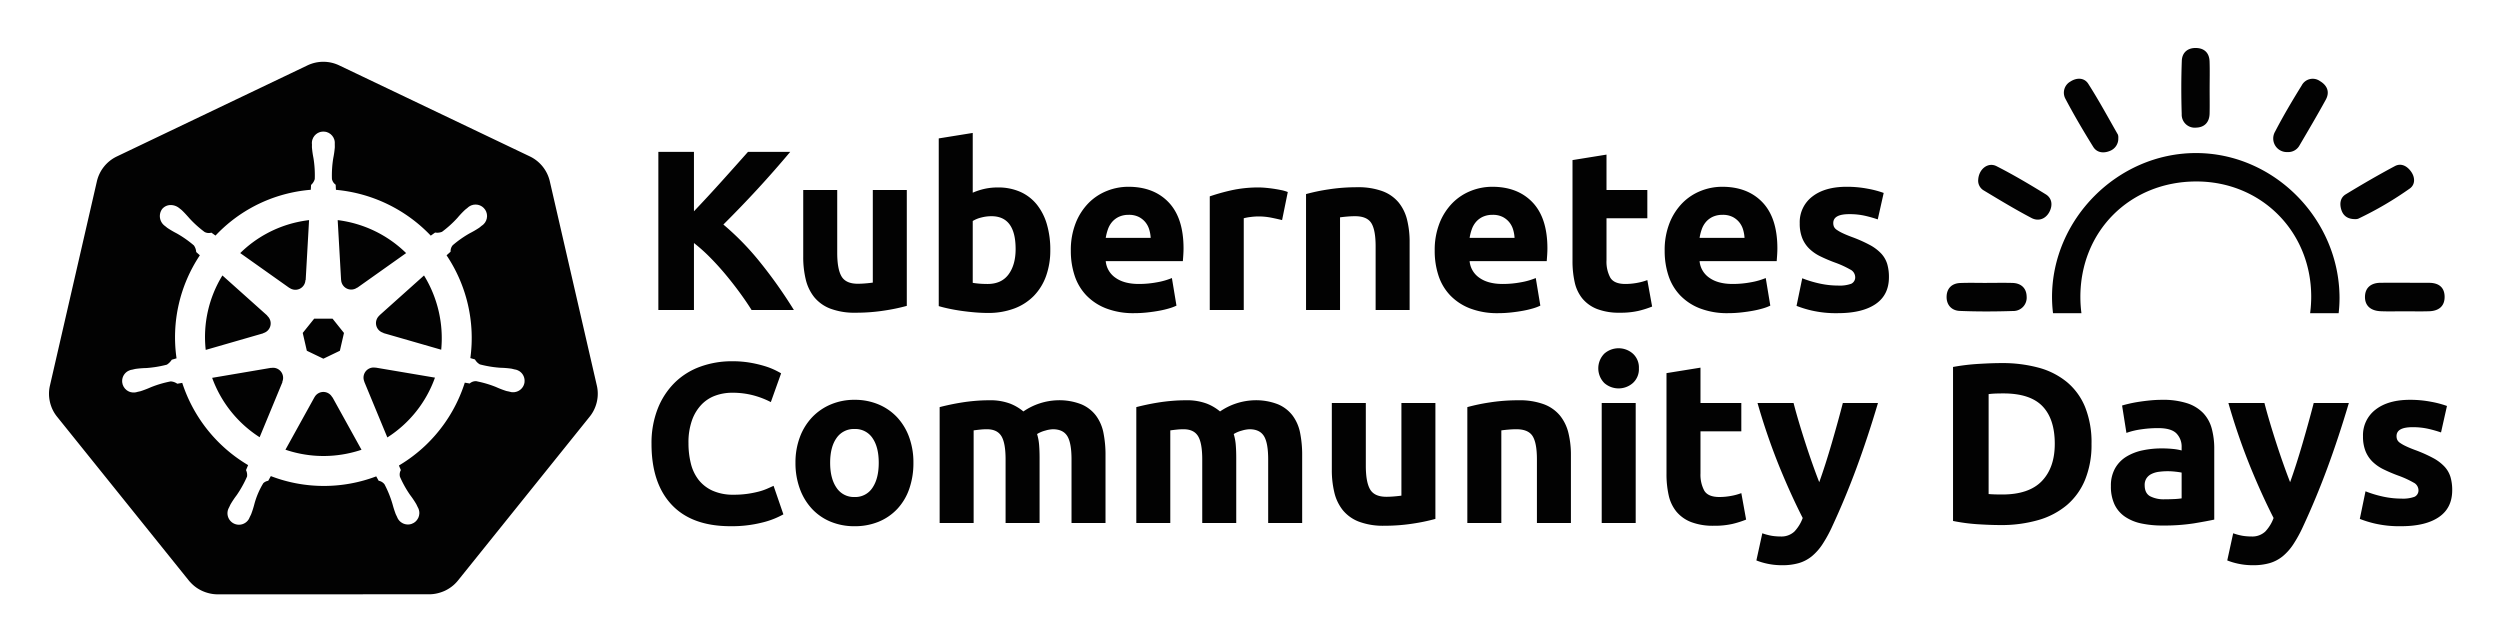 <svg xmlns="http://www.w3.org/2000/svg" role="img" viewBox="-2.21 -6.21 946.92 242.92"><defs><style>.cls-1{fill:#020202}</style></defs><path d="M785.769 106.5c-.112-25.086 18.709-43.941 43.883-43.975 24.541-.029 43.45 18.84 43.552 43.45a48.059 48.059 0 01-.413 6.441h10.801a49.796 49.796 0 00.337-5.848c-.092-29.927-24.97-54.911-54.565-54.804-29.537.107-54.351 25.043-54.332 54.59a51.33 51.33 0 00.377 6.062h10.761a47.992 47.992 0 01-.401-5.916zm78.431-55.115a4.844 4.844 0 004.461-2.335c3.4-5.803 6.83-11.597 10.06-17.493 1.61-2.943.535-5.443-2.247-7.078a4.702 4.702 0 00-6.878 1.683c-3.541 5.716-6.981 11.514-10.074 17.478a5.147 5.147 0 004.68 7.744zm-73.551-1.955c1.406 2.267 3.96 2.49 6.309 1.518a4.965 4.965 0 003.177-4.84 3.439 3.439 0 00-.136-1.308c-3.697-6.465-7.243-13.032-11.256-19.297-1.464-2.287-4.281-2.413-6.713-.846a4.833 4.833 0 00-1.921 6.552c3.264 6.207 6.844 12.259 10.541 18.223zm-41.583 16.428c6.013 3.619 12.02 7.263 18.223 10.517 2.588 1.352 5.327.384 6.757-2.34 1.274-2.427 1.051-5.137-1.391-6.64-6.095-3.755-12.273-7.419-18.646-10.663-3.157-1.61-6.621.987-6.927 4.981a4.274 4.274 0 001.985 4.145zm140.74 10.928a3.434 3.434 0 001.182-.146 131.394 131.394 0 0019.623-11.495c2.038-1.508 1.965-4.223.394-6.387-1.498-2.087-3.755-3.313-6.115-2.048-6.319 3.371-12.521 6.976-18.636 10.702-2.102 1.284-2.359 3.643-1.615 5.92.783 2.374 2.578 3.449 5.166 3.454zM829.556 42.135c3.211-.083 5.083-2.009 5.161-5.322.073-3.069.015-6.139.015-9.209.005-3.507.092-7.014-.024-10.522-.097-3.079-1.795-4.957-4.903-5.108-3.284-.161-5.497 1.625-5.614 4.85-.253 6.713-.243 13.45-.039 20.163A4.941 4.941 0 00829.556 42.135zm69.943 58.764c-3.4.015-5.794 1.639-5.925 5.112-.131 3.726 2.35 5.497 5.876 5.658 3.065.136 6.144.029 9.213.034 3.069.005 6.144.083 9.208-.019 3.575-.112 5.945-1.844 5.862-5.619-.083-3.57-2.384-5.132-5.818-5.147-6.134-.019-12.273-.044-18.417-.019zm-159.449 10.654c6.728.282 13.47.253 20.198.034a5.042 5.042 0 005.171-5.463c-.068-3.186-2.087-5.079-5.39-5.166-3.22-.088-6.441-.02-9.666-.02v.015c-3.361 0-6.737-.102-10.099.034-3.074.117-5.001 1.917-5.156 4.928-.165 3.245 1.79 5.502 4.942 5.638zm-457.592-.354q-1.821-2.922-4.291-6.317-2.47-3.394-5.324-6.844-2.854-3.448-5.972-6.612a63.908 63.908 0 00-6.235-5.59v25.363h-13.48V51.314h13.48v22.507Q265.834 68.36 271.198 62.398q5.363-5.96 9.906-11.084h15.997q-6.112 7.282-12.299 13.999-6.185 6.719-13.02 13.523a102.671 102.671 0 0113.862 14.221 177.539 177.539 0 0112.839 18.141zm58.8-1.556a71.491 71.491 0 01-8.468 1.771 69.638 69.638 0 01-10.888.821 25.847 25.847 0 01-9.635-1.556 14.62 14.62 0 01-6.092-4.363 17.014 17.014 0 01-3.197-6.697 35.968 35.968 0 01-.951-8.555V65.745h12.875v23.764q0 6.221 1.642 8.987 1.641 2.766 6.135 2.765 1.381 0 2.938-.13 1.556-.129 2.765-.302v-35.084h12.875zm54.353-21.171a28.74 28.74 0 01-1.599 9.852 20.813 20.813 0 01-4.623 7.518 20.313 20.313 0 01-7.431 4.796 27.925 27.925 0 01-10.024 1.685q-2.333 0-4.882-.216-2.55-.217-5.012-.562-2.463-.346-4.709-.821-2.249-.473-3.975-.993V46.216l12.875-2.074v22.64a24.163 24.163 0 014.493-1.469 23.072 23.072 0 015.012-.519 20.51 20.51 0 018.555 1.686 16.764 16.764 0 016.222 4.796 21.548 21.548 0 013.802 7.475 34.089 34.089 0 011.296 9.721zm-13.135-.346q0-12.442-9.16-12.443a15.191 15.191 0 00-3.932.519 11.184 11.184 0 00-3.154 1.297v23.417q.95.174 2.419.303 1.469.129 3.197.13 5.27 0 7.95-3.63 2.678-3.628 2.679-9.592zm20.911.691a27.776 27.776 0 011.858-10.585 22.685 22.685 0 014.882-7.562 20.314 20.314 0 016.957-4.58 21.792 21.792 0 018.08-1.555q9.677 0 15.294 5.919 5.616 5.919 5.617 17.412 0 1.124-.086 2.463-.087 1.34-.173 2.376h-29.208a8.553 8.553 0 003.716 6.309q3.283 2.332 8.814 2.333a37.249 37.249 0 006.956-.648 26.178 26.178 0 005.574-1.599l1.729 10.456a17.802 17.802 0 01-2.766 1.037 36.35 36.35 0 01-3.845.907q-2.118.388-4.537.647a45.396 45.396 0 01-4.839.26 28.656 28.656 0 01-10.672-1.814 20.781 20.781 0 01-7.518-4.969 19.713 19.713 0 01-4.407-7.475 29.603 29.603 0 01-1.426-9.333zm30.244-4.926a13.361 13.361 0 00-.562-3.196 8.009 8.009 0 00-1.469-2.766 7.849 7.849 0 00-2.506-1.987 8.167 8.167 0 00-3.759-.778 8.638 8.638 0 00-3.715.735 7.676 7.676 0 00-2.592 1.943 8.704 8.704 0 00-1.599 2.809 18.414 18.414 0 00-.821 3.24zm49.773-6.739q-1.729-.432-4.062-.907a25.131 25.131 0 00-5.012-.476 23.331 23.331 0 00-2.895.216 17.069 17.069 0 00-2.549.476v34.737h-12.876V68.165a77.786 77.786 0 018.166-2.29 47.068 47.068 0 0110.499-1.08q1.037 0 2.506.13 1.468.129 2.938.346 1.468.217 2.938.519a13.872 13.872 0 012.506.734zm9.073-9.852a72.241 72.241 0 018.468-1.771 69.646 69.646 0 0110.889-.82 26.556 26.556 0 019.635 1.512 14.491 14.491 0 016.092 4.277 16.689 16.689 0 013.197 6.567 34.943 34.943 0 01.951 8.469v25.664h-12.876V87.088q0-6.221-1.642-8.813-1.642-2.593-6.136-2.593-1.383 0-2.938.13-1.556.13-2.766.303v35.083h-12.875zM541.212 88.817a27.787 27.787 0 011.857-10.585 22.688 22.688 0 014.883-7.561 20.307 20.307 0 016.956-4.58 21.791 21.791 0 018.079-1.555q9.677 0 15.295 5.919 5.616 5.919 5.617 17.412 0 1.124-.087 2.463-.086 1.34-.173 2.376h-29.207a8.556 8.556 0 003.716 6.309q3.283 2.332 8.814 2.333a37.254 37.254 0 006.956-.648 26.19 26.19 0 005.573-1.599l1.729 10.456a17.785 17.785 0 01-2.766 1.037 36.427 36.427 0 01-3.845.907q-2.12.388-4.537.647a45.395 45.395 0 01-4.839.26 28.658 28.658 0 01-10.672-1.814 20.776 20.776 0 01-7.518-4.969 19.702 19.702 0 01-4.407-7.475 29.617 29.617 0 01-1.426-9.333zm30.244-4.926a13.409 13.409 0 00-.562-3.196 8.01 8.01 0 00-1.47-2.766 7.832 7.832 0 00-2.506-1.987 8.16 8.16 0 00-3.759-.778 8.642 8.642 0 00-3.716.735 7.689 7.689 0 00-2.592 1.943 8.704 8.704 0 00-1.599 2.809 18.373 18.373 0 00-.821 3.24zm21.949-29.466l12.875-2.074v13.394h15.468v10.716h-15.468v15.986a12.717 12.717 0 001.426 6.48q1.425 2.42 5.746 2.42a24.547 24.547 0 004.277-.39 21.919 21.919 0 004.019-1.08l1.814 10.024a36.498 36.498 0 01-5.185 1.642 30.262 30.262 0 01-6.999.691 23.04 23.04 0 01-8.728-1.426 13.686 13.686 0 01-5.531-3.976 14.794 14.794 0 01-2.895-6.178 36.444 36.444 0 01-.82-8.036zM628.315 88.817a27.785 27.785 0 011.857-10.585 22.688 22.688 0 014.883-7.562 20.307 20.307 0 016.956-4.58 21.791 21.791 0 018.079-1.555q9.677 0 15.295 5.919 5.616 5.919 5.617 17.412 0 1.124-.087 2.463-.086 1.34-.173 2.376H641.536a8.556 8.556 0 003.716 6.309q3.283 2.332 8.814 2.333a37.254 37.254 0 006.956-.648 26.19 26.19 0 005.573-1.599l1.729 10.456a17.784 17.784 0 01-2.766 1.037 36.424 36.424 0 01-3.845.907q-2.12.388-4.537.647a45.396 45.396 0 01-4.839.26 28.658 28.658 0 01-10.672-1.814 20.775 20.775 0 01-7.518-4.969 19.702 19.702 0 01-4.407-7.475 29.616 29.616 0 01-1.426-9.333zm30.244-4.926a13.41 13.41 0 00-.562-3.196 8.01 8.01 0 00-1.47-2.766 7.833 7.833 0 00-2.506-1.987 8.161 8.161 0 00-3.759-.778 8.642 8.642 0 00-3.716.735 7.689 7.689 0 00-2.592 1.943 8.704 8.704 0 00-1.599 2.809 18.374 18.374 0 00-.821 3.24zm35.428 18.061a12.84 12.84 0 005.013-.691 2.67 2.67 0 001.469-2.679 3.282 3.282 0 00-1.901-2.722 36.194 36.194 0 00-5.789-2.636 58.625 58.625 0 01-5.487-2.333 16.116 16.116 0 01-4.191-2.895 11.7 11.7 0 01-2.679-4.019 14.854 14.854 0 01-.95-5.617 12.147 12.147 0 014.752-10.109q4.752-3.715 13.049-3.716a41.894 41.894 0 017.95.734 37.189 37.189 0 016.049 1.599l-2.247 10.023a47.636 47.636 0 00-4.883-1.383 26.596 26.596 0 00-5.919-.604q-6.05 0-6.049 3.37a3.478 3.478 0 00.26 1.383 2.95 2.95 0 001.036 1.166 14.558 14.558 0 002.117 1.216q1.339.653 3.414 1.437a52.826 52.826 0 016.999 3.093 16.729 16.729 0 014.363 3.292 10.175 10.175 0 012.247 3.924 17.42 17.42 0 01.648 4.999q-0 6.727-5.056 10.176-5.055 3.447-14.301 3.448a41.095 41.095 0 01-10.067-1.037 40.668 40.668 0 01-5.573-1.729l2.16-10.456a42.15 42.15 0 006.74 2.031 32.733 32.733 0 006.826.734zm-419.525 91.147q-14.604 0-22.251-8.123-7.648-8.121-7.647-23.072a35.477 35.477 0 012.333-13.264 28.559 28.559 0 016.395-9.851 26.715 26.715 0 019.678-6.093 34.897 34.897 0 0112.184-2.073 39.093 39.093 0 016.913.562 45.162 45.162 0 015.444 1.296 26.917 26.917 0 013.889 1.513q1.556.776 2.247 1.209l-3.888 10.889a32.653 32.653 0 00-6.438-2.507 30.758 30.758 0 00-8.338-1.036 18.441 18.441 0 00-6.092 1.036 13.785 13.785 0 00-5.271 3.327 16.555 16.555 0 00-3.672 5.919 24.825 24.825 0 00-1.383 8.814 31.443 31.443 0 00.907 7.733 16.398 16.398 0 002.938 6.179 14.076 14.076 0 005.314 4.104 18.9 18.9 0 007.95 1.513 36.235 36.235 0 005.271-.346 38.755 38.755 0 004.147-.821 21.493 21.493 0 003.197-1.08q1.381-.604 2.506-1.123l3.716 10.802a31.539 31.539 0 01-8.036 3.11 46.881 46.881 0 01-12.011 1.383zm69.302-24.022a29.562 29.562 0 01-1.555 9.808 21.313 21.313 0 01-4.494 7.604 20.212 20.212 0 01-7.042 4.882 23.52 23.52 0 01-9.203 1.729 23.279 23.279 0 01-9.116-1.729 20.185 20.185 0 01-7.042-4.882 22.321 22.321 0 01-4.58-7.604 28.135 28.135 0 01-1.642-9.808 27.139 27.139 0 011.685-9.765 22.129 22.129 0 014.666-7.518 20.965 20.965 0 017.086-4.84 22.82 22.82 0 018.943-1.728 23.057 23.057 0 019.03 1.728 20.529 20.529 0 017.042 4.84 21.971 21.971 0 014.58 7.518 27.812 27.812 0 011.642 9.765zm-13.135 0q0-5.963-2.376-9.376a7.773 7.773 0 00-6.784-3.413 7.878 7.878 0 00-6.826 3.413q-2.421 3.415-2.42 9.376 0 5.962 2.42 9.462a7.818 7.818 0 006.826 3.5 7.715 7.715 0 006.784-3.5q2.375-3.499 2.376-9.462zm48.045-1.297q0-6.221-1.599-8.813-1.6-2.593-5.487-2.593-1.211 0-2.506.13-1.296.13-2.506.303v35.083h-12.875v-43.897q1.641-.431 3.845-.907 2.204-.473 4.667-.864 2.462-.388 5.055-.604 2.592-.215 5.098-.216a21.439 21.439 0 017.993 1.253 18.1 18.1 0 015.055 2.98A24.075 24.075 0 01398.376 145.4a22.727 22.727 0 018.944 1.512 13.492 13.492 0 015.574 4.277 16.202 16.202 0 012.852 6.567 42.426 42.426 0 01.777 8.469v25.664h-12.875v-24.109q0-6.221-1.599-8.813-1.6-2.593-5.487-2.593a11.595 11.595 0 00-2.895.519 11.275 11.275 0 00-3.067 1.297 19.742 19.742 0 01.778 4.19q.172 2.203.173 4.71v24.8h-12.876zm74.487 0q0-6.221-1.599-8.813-1.6-2.593-5.487-2.593-1.211 0-2.506.13-1.296.13-2.506.303v35.083H428.188v-43.897q1.641-.431 3.845-.907 2.204-.473 4.667-.864 2.462-.388 5.055-.604 2.592-.215 5.098-.216a21.439 21.439 0 017.993 1.253 18.1 18.1 0 015.055 2.98A24.075 24.075 0 01472.863 145.4a22.727 22.727 0 018.944 1.512 13.492 13.492 0 015.574 4.277 16.203 16.203 0 012.852 6.567 42.459 42.459 0 01.777 8.469v25.664h-12.875v-24.109q0-6.221-1.599-8.813-1.6-2.593-5.487-2.593a11.595 11.595 0 00-2.895.519 11.275 11.275 0 00-3.067 1.297 19.742 19.742 0 01.778 4.19q.172 2.203.173 4.71v24.8H453.161zm88.313 22.554a71.487 71.487 0 01-8.468 1.771 69.644 69.644 0 01-10.889.821 25.842 25.842 0 01-9.635-1.556 14.623 14.623 0 01-6.092-4.363 17.007 17.007 0 01-3.197-6.697 35.967 35.967 0 01-.951-8.555V146.436h12.876v23.764q0 6.221 1.642 8.987 1.641 2.766 6.136 2.765 1.381 0 2.938-.13 1.556-.129 2.766-.302v-35.084h12.875zm12.097-42.342a72.218 72.218 0 018.469-1.771 69.628 69.628 0 0110.888-.82 26.556 26.556 0 019.635 1.512 14.491 14.491 0 016.092 4.277 16.69 16.69 0 013.197 6.567 34.942 34.942 0 01.951 8.469v25.664h-12.876v-24.109q0-6.221-1.642-8.813-1.642-2.593-6.136-2.593-1.383 0-2.938.13-1.556.13-2.766.303v35.083h-12.875zm64.98-14.689a7.065 7.065 0 01-2.29 5.573 8.197 8.197 0 01-10.801 0 7.928 7.928 0 010-11.147 8.197 8.197 0 0110.801 0 7.071 7.071 0 012.29 5.574zm-1.21 58.587h-12.875V146.436h12.875zm11.665-56.772l12.875-2.074v13.394h15.468v10.716h-15.468v15.986a12.716 12.716 0 001.426 6.48q1.425 2.42 5.746 2.42a24.546 24.546 0 004.277-.39 21.92 21.92 0 004.019-1.08l1.814 10.024a36.498 36.498 0 01-5.185 1.642 30.262 30.262 0 01-6.999.691 23.041 23.041 0 01-8.728-1.426 13.686 13.686 0 01-5.531-3.976 14.794 14.794 0 01-2.895-6.178 36.444 36.444 0 01-.82-8.036zm80.102 11.319q-3.898 13.137-8.143 24.628-4.245 11.493-9.271 22.294a50.539 50.539 0 01-3.635 6.61 20.373 20.373 0 01-3.981 4.494 14.052 14.052 0 01-4.889 2.592 22.145 22.145 0 01-6.359.821 26.011 26.011 0 01-5.583-.562 25.032 25.032 0 01-4.197-1.253l2.247-10.283a22.115 22.115 0 003.544.95 19.995 19.995 0 003.287.26 7.196 7.196 0 005.315-1.858 14.948 14.948 0 003.156-5.142q-4.411-8.64-8.819-19.399a241.142 241.142 0 01-8.298-24.152h13.653q.866 3.371 2.04 7.303 1.17 3.933 2.474 7.949 1.299 4.018 2.646 7.82 1.346 3.804 2.562 6.913 1.126-3.111 2.343-6.913 1.216-3.801 2.386-7.82 1.17-4.018 2.256-7.949 1.084-3.932 1.953-7.303zm80.881 15.468a35.02 35.02 0 01-2.42 13.567 25.129 25.129 0 01-6.869 9.592 29.302 29.302 0 01-10.845 5.703 50.317 50.317 0 01-14.345 1.9q-3.63 0-8.469-.302a69.376 69.376 0 01-9.505-1.253v-58.328a79.872 79.872 0 019.722-1.167q5.054-.302 8.684-.303a52.487 52.487 0 0113.956 1.729 28.582 28.582 0 0110.758 5.444 24.213 24.213 0 016.913 9.505 36.028 36.028 0 012.42 13.912zm-38.972 19.011q.949.088 2.203.13 1.251.044 2.981.043 10.11 0 14.992-5.098 4.881-5.098 4.883-14.086-0-9.417-4.667-14.258-4.666-4.838-14.776-4.839-1.383 0-2.852.043a27.303 27.303 0 00-2.765.217zm65.673-35.688a29.815 29.815 0 019.505 1.296 14.771 14.771 0 016.092 3.716 13.676 13.676 0 013.241 5.876 29.029 29.029 0 01.95 7.69v26.788q-2.767.605-7.69 1.426a73.961 73.961 0 01-11.925.82 37.79 37.79 0 01-7.993-.777 17.35 17.35 0 01-6.179-2.549 11.658 11.658 0 01-3.975-4.623 15.944 15.944 0 01-1.383-7 13.265 13.265 0 011.599-6.74 12.302 12.302 0 014.277-4.406 19.347 19.347 0 016.136-2.377 34.494 34.494 0 017.172-.734 41.094 41.094 0 014.45.216 19.889 19.889 0 013.154.562v-1.21a7.128 7.128 0 00-1.988-5.271q-1.988-1.986-6.912-1.987a44.066 44.066 0 00-6.481.476 27.9 27.9 0 00-5.53 1.339l-1.642-10.369q1.122-.344 2.809-.734 1.684-.39 3.672-.691 1.988-.302 4.191-.519 2.203-.215 4.45-.216zm1.037 37.675q1.9 0 3.629-.086a25.058 25.058 0 002.766-.259v-9.765q-.778-.173-2.334-.346a25.962 25.962 0 00-2.852-.173 25.597 25.597 0 00-3.413.216 8.951 8.951 0 00-2.809.821 4.809 4.809 0 00-1.9 1.642 4.567 4.567 0 00-.691 2.592q-0 3.026 2.03 4.191a11.225 11.225 0 005.574 1.166zm69.734-36.466q-3.898 13.137-8.143 24.628-4.245 11.493-9.271 22.294a50.54 50.54 0 01-3.635 6.61 20.373 20.373 0 01-3.981 4.494 14.052 14.052 0 01-4.889 2.592 22.145 22.145 0 01-6.359.821 26.012 26.012 0 01-5.583-.562 25.035 25.035 0 01-4.197-1.253l2.247-10.283a22.115 22.115 0 003.544.95 19.995 19.995 0 003.287.26 7.196 7.196 0 005.315-1.858 14.948 14.948 0 003.156-5.142q-4.411-8.64-8.819-19.399a241.143 241.143 0 01-8.298-24.152h13.653q.866 3.371 2.04 7.303 1.17 3.933 2.474 7.949 1.299 4.018 2.646 7.82 1.346 3.804 2.562 6.913 1.126-3.111 2.343-6.913 1.216-3.801 2.386-7.82 1.17-4.018 2.256-7.949 1.084-3.932 1.953-7.303zm19.875 36.207a12.84 12.84 0 005.013-.691 2.67 2.67 0 001.469-2.679 3.282 3.282 0 00-1.901-2.722 36.193 36.193 0 00-5.789-2.636 58.621 58.621 0 01-5.487-2.333 16.115 16.115 0 01-4.191-2.895 11.699 11.699 0 01-2.679-4.019 14.854 14.854 0 01-.95-5.617 12.147 12.147 0 014.752-10.109q4.752-3.715 13.049-3.716a41.894 41.894 0 017.95.734 37.188 37.188 0 016.049 1.599l-2.247 10.023a47.634 47.634 0 00-4.883-1.383 26.596 26.596 0 00-5.919-.604q-6.05 0-6.049 3.37a3.478 3.478 0 00.26 1.383 2.95 2.95 0 001.036 1.166 14.561 14.561 0 002.117 1.216q1.339.653 3.414 1.437a52.826 52.826 0 016.999 3.093 16.729 16.729 0 014.363 3.292 10.175 10.175 0 012.247 3.924 17.42 17.42 0 01.648 4.999q0 6.727-5.056 10.176-5.055 3.447-14.301 3.448a41.095 41.095 0 01-10.067-1.037 40.673 40.673 0 01-5.573-1.729l2.16-10.456a42.15 42.15 0 006.74 2.031 32.733 32.733 0 006.826.734zm-767.36-49.58a3.68 3.68 0 00-.876-.067 3.777 3.777 0 00-1.461.379 3.818 3.818 0 00-1.848 4.946l-.027.038 8.741 21.119a44.62 44.62 0 0018.035-22.655l-22.526-3.807zm-35.05 2.993a3.813 3.813 0 00-3.657-2.966 3.748 3.748 0 00-.751.067l-.038-.046-22.33 3.791a44.789 44.789 0 0017.979 22.495l8.653-20.91-.068-.082a3.775 3.775 0 00.212-2.348zm18.702 8.2a3.811 3.811 0 00-6.721.008h-.018l-10.981 19.857a44.729 44.729 0 0024.411 1.256q2.252-.513 4.399-1.229l-11.007-19.893zM158.392 98.13L141.496 113.252l.009.048a3.818 3.818 0 001.497 6.555l.021.091 21.884 6.304a45.386 45.386 0 00-6.515-28.119zm-31.389 1.694a3.818 3.818 0 006.061 2.911l.067.029 18.487-13.109A44.947 44.947 0 00125.697 77.16l1.284 22.658zm-19.578 2.995a3.813 3.813 0 006.052-2.921l.094-.045L114.855 77.16a45.795 45.795 0 00-4.614.794 44.555 44.555 0 00-21.461 11.695L107.388 102.84zm-9.92 17.147a3.813 3.813 0 001.499-6.556l.018-.089-16.989-15.196a44.541 44.541 0 00-6.322 28.2l21.777-6.283zm16.501 6.675l6.267 3.014 6.249-3.006 1.552-6.747-4.325-5.408h-6.96l-4.337 5.4z" class="cls-1"/><path d="M223.875 139.929L206.017 62.363a13.943 13.943 0 00-7.476-9.3L126.256 18.55a13.929 13.929 0 00-11.998 0L41.986 53.081a13.938 13.938 0 00-7.478 9.299L16.68 139.947a13.647 13.647 0 00-.004 5.955 13.841 13.841 0 00.503 1.761 13.428 13.428 0 001.377 2.794c.245.374.503.738.784 1.091l50.025 62.197c.218.271.459.518.698.769A13.759 13.759 0 0072.701 216.7a14.273 14.273 0 003.954 1.719 13.631 13.631 0 003.516.485h.778l79.444-.018a13.316 13.316 0 001.445-.085 13.805 13.805 0 002.039-.387 14.216 14.216 0 001.416-.453c.362-.138.723-.277 1.071-.444a14.277 14.277 0 001.516-.843 13.637 13.637 0 003.318-2.937l1.525-1.896 48.483-60.313a13.515 13.515 0 002.161-3.88 14.016 14.016 0 00.513-1.767 13.615 13.615 0 00-.004-5.952zm-27.414-1.339a4.329 4.329 0 01-3.663 3.709c-.102.016-.201.044-.305.052-.11.008-.223-.005-.335-.005a4.25 4.25 0 01-.54-.016c-.009-.001-.018 0-.028-.001a4.343 4.343 0 01-.628-.143c-.055-.016-.111-.018-.165-.036l-.062-.009c-.029-.007-.055-.021-.085-.029-.359-.079-.805-.157-1.117-.239a36.012 36.012 0 01-3.883-1.499 40.455 40.455 0 00-6.613-2.018c-.311-.067-.619-.142-.931-.201-.075-.002-.149.012-.224.015a3.41 3.41 0 00-2.195.884l-.002-0-0.0 0q-.922-.175-1.849-.324a56.285 56.285 0 01-11.377 20.118q-1.6 1.82-3.352 3.504l-.002.002a56.28 56.28 0 01-10.205 7.746h0c.144.422.329.828.51 1.236.075.168.13.345.211.51v0l-.008.018a3.396 3.396 0 00-.324 2.534 40.354 40.354 0 003.836 6.868 35.948 35.948 0 012.32 3.448c.118.224.263.531.396.813.059.125.117.247.167.352l.008.017a4.349 4.349 0 01.354.748l.003.012a4.295 4.295 0 01.191.769c.004.025.015.05.018.075a4.335 4.335 0 01.036.845 4.282 4.282 0 01-.072.473c-.02.119-.026.239-.055.356-.032.124-.086.24-.128.361a4.359 4.359 0 01-.154.428c-.035.075-.087.141-.127.214a4.621 4.621 0 01-.864 1.134c-.029.027-.066.046-.096.072a4.296 4.296 0 01-.602.448l-.011.008a4.266 4.266 0 01-.414.194c-.118.055-.227.123-.352.168l-.011.003a4.304 4.304 0 01-.788.196c-.019.003-.038.011-.056.014a4.337 4.337 0 01-.846.036 4.282 4.282 0 01-.46-.07c-.123-.02-.248-.026-.368-.057-.124-.031-.239-.086-.36-.128a4.348 4.348 0 01-.429-.155c-.076-.036-.143-.088-.218-.129a4.39 4.39 0 01-1.131-.862c-.022-.024-.038-.055-.06-.08a4.299 4.299 0 01-.46-.618l-.008-.01a4.335 4.335 0 01-.354-.749l-.008-.017c-.157-.32-.364-.732-.506-1.047-.008-.019-.021-.044-.029-.062-.064-.168-.116-.339-.177-.508q-.541-1.485-.952-3.013c-.04-.149-.089-.295-.127-.444-.006-.02-.013-.039-.019-.059a40.289 40.289 0 00-2.951-7.215 3.61 3.61 0 00-2.206-1.341l-.001-.001-.002-.001c-.102-.179-.421-.759-.689-1.244-.086-.155-.167-.3-.234-.418a55.984 55.984 0 01-39.922-.102l-.533.964-.447.81a3.515 3.515 0 00-1.865.908 30.258 30.258 0 00-3.35 7.772 35.762 35.762 0 01-1.248 3.965c-.138.318-.37.763-.535 1.1v.009l-.007.008c-.015.042-.04.076-.056.117a4.34 4.34 0 01-.309.651l-.001.001a4.343 4.343 0 01-7.817-3.689l0-.002c.015-.041.04-.078.056-.118a4.327 4.327 0 01.314-.666c.165-.341.383-.841.556-1.167a36.076 36.076 0 012.32-3.456q.572-.831 1.104-1.687a42.27 42.27 0 002.811-5.349 4.287 4.287 0 00-.333-2.314c-.019-.044-.032-.09-.053-.133l.049-.118.738-1.768a56.411 56.411 0 01-24.948-31.147l-.191.032-1.695.29a4.798 4.798 0 00-2.487-.878 40.512 40.512 0 00-7.54 2.219c-.696.313-1.403.599-2.117.868-.584.22-1.171.43-1.766.62-.314.085-.763.171-1.119.252a.421.421 0 00-.061.019l-.021.008-.016.001-.049.008a4.343 4.343 0 01-.79.18c-.016.002-.032-0-.048.001-.115.014-.229.006-.343.01a4.411 4.411 0 01-.522.009c-.073-.006-.142-.027-.215-.037a4.325 4.325 0 01-.62-.112c-.017-.005-.033-.014-.05-.019a4.332 4.332 0 01-.724-.283c-.05-.025-.094-.062-.143-.089a4.366 4.366 0 01-.555-.35c-.112-.086-.208-.193-.311-.29-.099-.093-.205-.176-.295-.278-.094-.107-.169-.231-.253-.348-.081-.113-.171-.218-.242-.339-.065-.112-.109-.239-.165-.358a4.237 4.237 0 01-.191-.43c-.004-.013-.012-.024-.017-.037a4.28 4.28 0 01-.117-.531c-.017-.087-.049-.167-.06-.256-.001-.007 0-.013-.001-.02a4.291 4.291 0 01-.024-.78c.002-.028-.003-.057-.001-.085a4.327 4.327 0 01.141-.82l.003-.017a4.34 4.34 0 011.959-2.57c.011-.007.02-.016.032-.023a4.4 4.4 0 01.536-.247c.087-.036.167-.083.256-.114.016-.005.029-.015.044-.02a4.344 4.344 0 01.792-.18l.062-.015 0-0.0 0-0.0.038-.01c.126-.03.27-.065.411-.099.121-.03.228-.053.346-.081.139-.032.282-.066.398-.089a36.139 36.139 0 014.151-.334c1.039-.068 2.073-.188 3.102-.335a40.36 40.36 0 004.651-.941 5.981 5.981 0 001.859-1.873l.069-.02 1.742-.509a55.98 55.98 0 018.827-39.024l-1.385-1.238a4.807 4.807 0 00-.87-2.495 40.351 40.351 0 00-6.433-4.522c-.036-.019-.071-.04-.107-.059a36.149 36.149 0 01-3.479-2.039c-.111-.083-.242-.188-.373-.295-.05-.041-.095-.076-.146-.118-.129-.106-.259-.213-.377-.309l-.065-.045a4.586 4.586 0 01-1.064-6.38 4.168 4.168 0 013.447-1.526 5.156 5.156 0 013.016 1.138c.295.235.698.542.961.768.691.654 1.345 1.344 1.981 2.05.291.322.586.64.865.973a40.374 40.374 0 005.832 5.271 3.417 3.417 0 002.569.249l0.0 0.0.001-0c.139.102.282.199.422.3.378.271.756.543 1.139.807a55.647 55.647 0 0128.266-16.147 56.42 56.42 0 017.821-1.202l.002-.036.1-1.795a4.716 4.716 0 001.404-2.237 40.459 40.459 0 00-.482-7.846c-.017-.085-.028-.171-.044-.256a36.361 36.361 0 01-.546-3.858c-.011-.315.006-.749.01-1.108-.001-.041-.01-.08-.01-.121v-0a4.332 4.332 0 01.174-1.729c.032-.104.085-.197.124-.298a4.367 4.367 0 01.203-.478 4.283 4.283 0 01.25-.375c.073-.107.136-.22.218-.32.088-.107.193-.196.29-.294.1-.101.193-.209.302-.3.096-.079.205-.139.308-.21a4.286 4.286 0 01.387-.259 4.363 4.363 0 01.454-.193c.108-.043.209-.1.321-.135a4.779 4.779 0 012.584-.001c.1.031.189.082.286.119a4.36 4.36 0 01.49.208 4.284 4.284 0 01.372.248c.108.074.223.137.323.22.106.088.195.192.292.289.101.101.21.194.301.304.079.095.138.204.209.306a4.281 4.281 0 01.26.389 4.375 4.375 0 01.194.456c.043.108.099.208.134.32a4.337 4.337 0 01.175 1.511c-.004.073.007.145 0.0.217 0 .379.023.883.009 1.23q-.088 1.032-.236 2.056-.148 1.033-.355 2.057a40.525 40.525 0 00-.49 7.848 3.418 3.418 0 001.244 2.021c.058.046.107.1.168.142.015.313.067 1.356.105 1.931A56.693 56.693 0 01160.951 83.045l1.646-1.176a4.807 4.807 0 002.624-.285q1.583-1.174 3.045-2.497.73-.66 1.427-1.356.697-.695 1.361-1.424a35.877 35.877 0 012.857-3.024c.265-.228.666-.533.959-.765a4.359 4.359 0 01.71-.565l.006-.005c.042-.026.087-.04.129-.065a4.333 4.333 0 01.637-.321c.098-.038.2-.056.3-.087a4.345 4.345 0 01.511-.139c.124-.022.248-.022.372-.033a4.363 4.363 0 01.463-.032c.12.002.236.025.355.037a4.349 4.349 0 01.478.059c.109.023.212.065.319.097a4.29 4.29 0 01.479.155c.116.049.222.119.333.178a4.239 4.239 0 01.404.224 4.36 4.36 0 01.406.336c.081.071.17.126.246.204l.011.014c.084.086.151.19.229.284a4.411 4.411 0 01.325.411l.006.008c.033.052.05.108.081.16a4.335 4.335 0 01.304.603c.044.114.066.231.1.347a4.362 4.362 0 01.126.462 4.274 4.274 0 01.038.429c.01.135.031.269.028.404-.002.142-.027.282-.044.423-.016.137-.022.274-.05.409-.029.136-.079.266-.121.398-.042.134-.074.27-.13.4a4.362 4.362 0 01-.23.43c-.058.103-.104.21-.171.308a4.333 4.333 0 01-.437.527c-.039.042-.067.09-.108.131l-.007.006a4.359 4.359 0 01-.709.566c-.292.234-.673.562-.952.769a35.978 35.978 0 01-3.595 2.097 40.486 40.486 0 00-6.434 4.52 3.422 3.422 0 00-.812 2.45c-.239.22-1.086.97-1.532 1.376a56.209 56.209 0 019.01 38.934l1.747.508 0.0 0c.009.016.021.03.03.047a4.861 4.861 0 001.835 1.83c.828.22 1.663.405 2.502.572a40.45 40.45 0 005.257.702 36.542 36.542 0 014.147.334c.28.051.656.149.984.231.097.024.191.047.275.066.02.003.039.011.059.014a4.342 4.342 0 01.723.165c.009.003.016.008.025.011a4.272 4.272 0 01.655.291c.043.023.091.037.133.061a4.321 4.321 0 01.653.464c.011.009.025.016.036.026a4.329 4.329 0 011.461 3.671c-.003.035.001.069-.003.104-.002.022.001.043-.002.065z" class="cls-1"/><path d="M223.874 139.926l.001.003v.003l-.001-.006z" class="cls-1"/></svg>